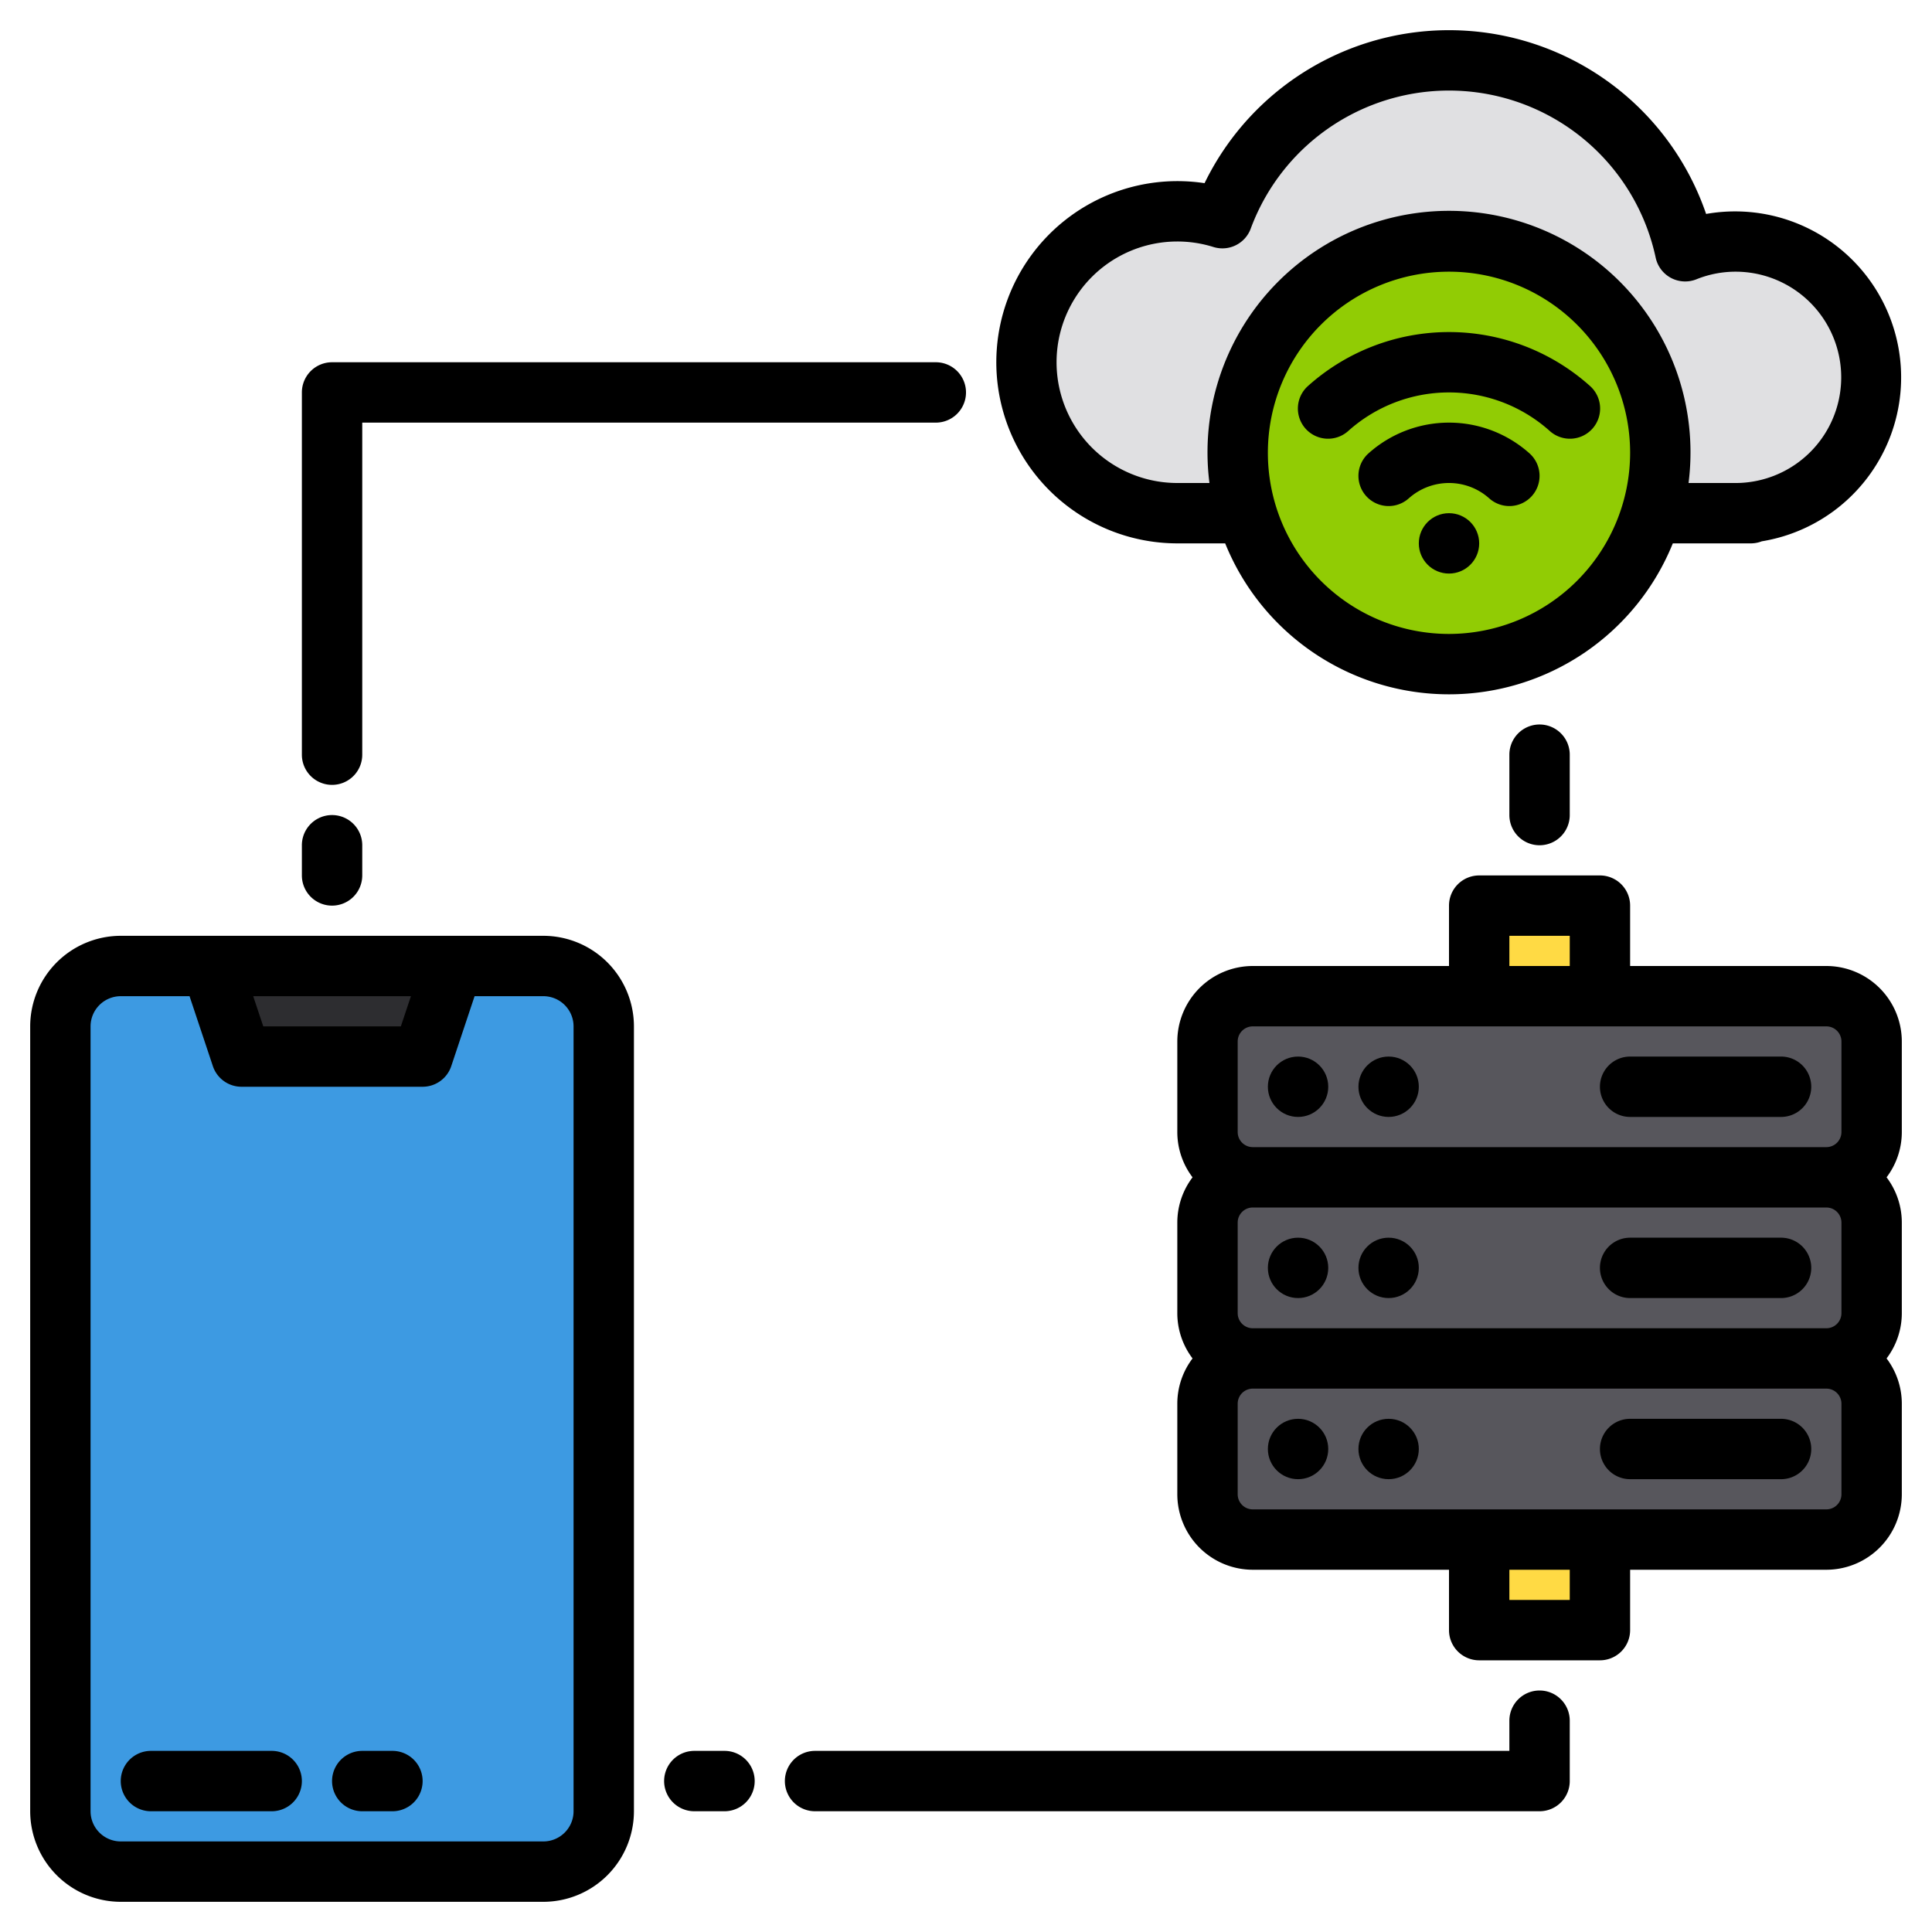 <svg height="512" viewBox="0 0 512 512" width="512" xmlns="http://www.w3.org/2000/svg"><g><g><path d="m329 136h-16a40 40 0 1 1 11.95-78.18 64.018 64.018 0 0 1 122.64 8.77 36 36 0 1 1 17.41 69.18 33.053 33.053 0 0 1 -4 .23h-20" fill="#e0e0e2"/><g><rect fill="#3d9ae2" height="240" rx="16" width="144" x="17" y="256"/><path d="m113 280h-48l-8-24h64z" fill="#2d2d30"/></g><g><g fill="#57565c"><rect height="48" rx="12" width="176" x="321" y="264"/><rect height="48" rx="12" width="176" x="321" y="312"/><rect height="48" rx="12" width="176" x="321" y="360"/></g><path d="m393 240h32v24h-32z" fill="#ffda44"/><path d="m393 408h32v24h-32z" fill="#ffda44"/></g><circle cx="385" cy="120" fill="#91cc04" r="56"/><path d="m465 135.77v.23h-4a33.053 33.053 0 0 0 4-.23z" fill="#ffda44"/></g><g><path d="m144 248h-112a24.032 24.032 0 0 0 -24 24v208a24.032 24.032 0 0 0 24 24h112a24.032 24.032 0 0 0 24-24v-208a24.032 24.032 0 0 0 -24-24zm-35.1 16-2.67 8h-36.46l-2.67-8zm43.1 216a8.011 8.011 0 0 1 -8 8h-112a8.011 8.011 0 0 1 -8-8v-208a8.011 8.011 0 0 1 8-8h18.23l6.18 18.53a8 8 0 0 0 7.59 5.47h48a8 8 0 0 0 7.59-5.47l6.18-18.53h18.23a8.011 8.011 0 0 1 8 8z"/><path d="m72 464h-32a8 8 0 0 0 0 16h32a8 8 0 0 0 0-16z"/><path d="m104 464h-8a8 8 0 0 0 0 16h8a8 8 0 0 0 0-16z"/><path d="m484 256h-52v-16a8 8 0 0 0 -8-8h-32a8 8 0 0 0 -8 8v16h-52a20.023 20.023 0 0 0 -20 20v24a19.869 19.869 0 0 0 4.038 12 19.869 19.869 0 0 0 -4.038 12v24a19.869 19.869 0 0 0 4.038 12 19.869 19.869 0 0 0 -4.038 12v24a20.023 20.023 0 0 0 20 20h52v16a8 8 0 0 0 8 8h32a8 8 0 0 0 8-8v-16h52a20.023 20.023 0 0 0 20-20v-24a19.869 19.869 0 0 0 -4.038-12 19.869 19.869 0 0 0 4.038-12v-24a19.869 19.869 0 0 0 -4.038-12 19.869 19.869 0 0 0 4.038-12v-24a20.023 20.023 0 0 0 -20-20zm-84-8h16v8h-16zm-72 28a4 4 0 0 1 4-4h152a4 4 0 0 1 4 4v24a4 4 0 0 1 -4 4h-152a4 4 0 0 1 -4-4zm160 48v24a4 4 0 0 1 -4 4h-152a4 4 0 0 1 -4-4v-24a4 4 0 0 1 4-4h152a4 4 0 0 1 4 4zm-72 100h-16v-8h16zm72-28a4 4 0 0 1 -4 4h-152a4 4 0 0 1 -4-4v-24a4 4 0 0 1 4-4h152a4 4 0 0 1 4 4z"/><circle cx="344" cy="288" r="8"/><circle cx="368" cy="288" r="8"/><path d="m432 296h40a8 8 0 0 0 0-16h-40a8 8 0 0 0 0 16z"/><circle cx="344" cy="336" r="8"/><circle cx="368" cy="336" r="8"/><path d="m432 344h40a8 8 0 0 0 0-16h-40a8 8 0 0 0 0 16z"/><circle cx="344" cy="384" r="8"/><circle cx="368" cy="384" r="8"/><path d="m472 376h-40a8 8 0 0 0 0 16h40a8 8 0 0 0 0-16z"/><circle cx="384" cy="144" r="8"/><path d="m405.336 120.15a32 32 0 0 0 -42.672 0 8 8 0 0 0 10.671 11.922 16 16 0 0 1 21.33 0 8 8 0 0 0 10.671-11.922z"/><path d="m421.335 102.261a56 56 0 0 0 -74.67 0 8 8 0 1 0 10.67 11.922 40 40 0 0 1 53.33 0 8 8 0 1 0 10.67-11.922z"/><path d="m312 144h12.687a63.975 63.975 0 0 0 118.626 0h20.687a7.963 7.963 0 0 0 2.893-.548 44 44 0 1 0 -14.755-86.752 72.02 72.02 0 0 0 -132.917-8.159 48 48 0 1 0 -7.221 95.459zm72 24a48 48 0 1 1 48-48 48.055 48.055 0 0 1 -48 48zm-72-104a31.958 31.958 0 0 1 9.561 1.455 8 8 0 0 0 9.894-4.865 56.018 56.018 0 0 1 107.311 7.667 8 8 0 0 0 10.817 5.752 27.719 27.719 0 0 1 10.417-2.009 28 28 0 0 1 3.029 55.829 25.216 25.216 0 0 1 -3.029.171h-12.518a64 64 0 1 0 -126.964 0h-8.518a32 32 0 0 1 0-64z"/><path d="m408 448a8 8 0 0 0 -8 8v8h-184a8 8 0 0 0 0 16h192a8 8 0 0 0 8-8v-16a8 8 0 0 0 -8-8z"/><path d="m192 464h-8a8 8 0 0 0 0 16h8a8 8 0 0 0 0-16z"/><path d="m400 200v16a8 8 0 0 0 16 0v-16a8 8 0 0 0 -16 0z"/><path d="m88 208a8 8 0 0 0 8-8v-88h152a8 8 0 0 0 0-16h-160a8 8 0 0 0 -8 8v96a8 8 0 0 0 8 8z"/><path d="m88 240a8 8 0 0 0 8-8v-8a8 8 0 0 0 -16 0v8a8 8 0 0 0 8 8z"/></g></g></svg>